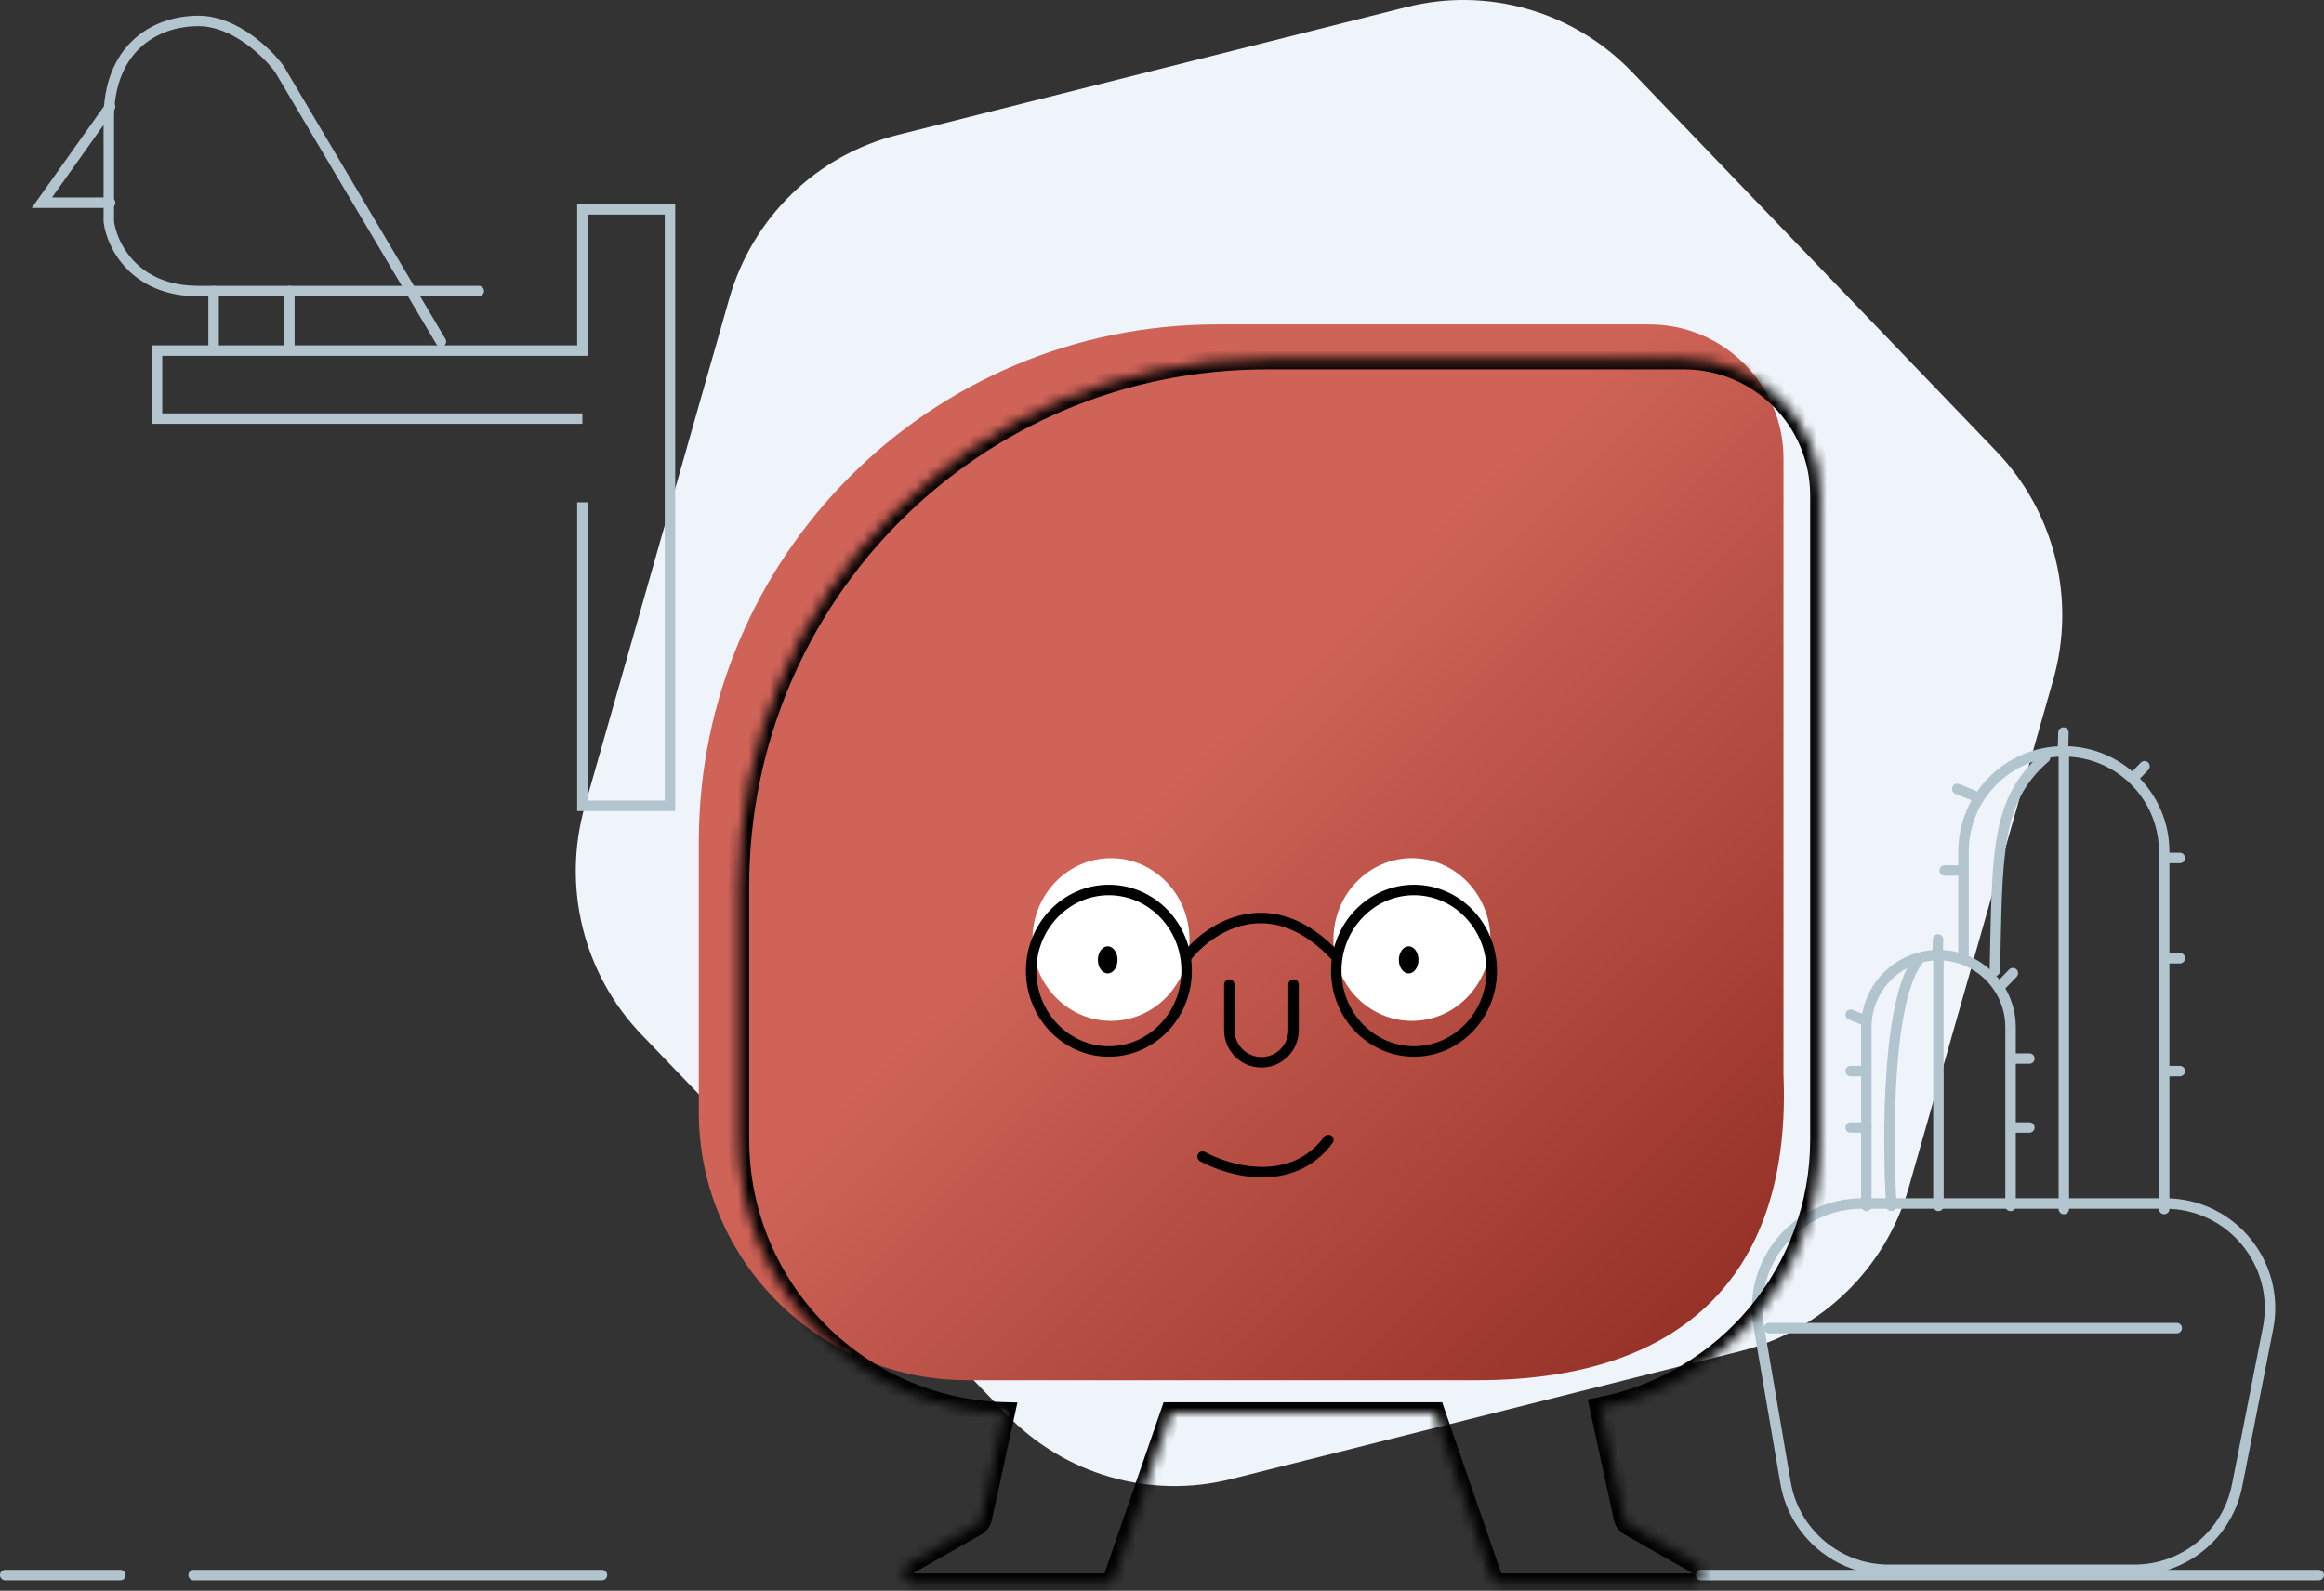<svg width="222" height="152" viewBox="0 0 222 152" fill="none" xmlns="http://www.w3.org/2000/svg">
<rect x="0" y="0" width="222" height="152" fill="#333333" stroke="none"/>
<path d="M42.117 32.638L26.677 6.584C25.551 5.056 22.431 2 18.957 2C14.615 2 10.393 4.774 10.393 11.288C10.393 16.499 10.393 20.053 10.393 21.179C10.674 23.39 12.781 27.813 18.957 27.813C25.133 27.813 39.383 27.813 45.735 27.813" stroke="#B2C5CF" stroke-linecap="round"/>
<path d="M10.514 10.202L4 19.369H10.514" stroke="#B2C5CF" stroke-linecap="round"/>
<path d="M20.405 27.813V33" stroke="#B2C5CF" stroke-linecap="round"/>
<path d="M27.642 27.813V33" stroke="#B2C5CF" stroke-linecap="round"/>
<path d="M134.38 0.67L85.743 12.894C77.992 14.838 71.865 20.802 69.663 28.533L55.866 77.029C53.664 84.761 55.731 93.082 61.286 98.862L96.126 135.134C101.675 140.914 109.87 143.279 117.62 141.327L166.257 129.103C174.008 127.159 180.135 121.196 182.337 113.464L196.134 64.968C198.336 57.236 196.269 48.915 190.714 43.135L155.881 6.863C150.325 1.083 142.13 -1.275 134.38 0.67Z" fill="#EEF4F9"/>
<path d="M180.423 150H203.889C208.667 150 212.778 146.619 213.701 141.931L216.652 126.931C217.868 120.751 213.138 115 206.841 115H177.856C171.66 115 166.955 120.578 168 126.687L170.566 141.687C171.388 146.489 175.551 150 180.423 150Z" stroke="#B2C5CF"/>
<path d="M168.995 126.907H207.931" stroke="#B2C5CF" stroke-linecap="round"/>
<path d="M185.169 91.265V115.226" stroke="#B2C5CF" stroke-linecap="round"/>
<path d="M178.28 115.226V98.154C178.28 94.349 181.364 91.265 185.168 91.265V91.265C188.973 91.265 192.057 94.349 192.057 98.154V115.226" stroke="#B2C5CF" stroke-linecap="round"/>
<path d="M180.676 115.226C180.277 108.836 180.257 95.159 183.371 91.564" stroke="#B2C5CF" stroke-linecap="round"/>
<path d="M178.28 97.555L176.782 96.956" stroke="#B2C5CF" stroke-linecap="round"/>
<path d="M191.159 94.15L192.277 92.988" stroke="#B2C5CF" stroke-linecap="round"/>
<path d="M185.087 91.38L185.132 89.768" stroke="#B2C5CF" stroke-linecap="round"/>
<path d="M178.28 102.347H176.782" stroke="#B2C5CF" stroke-linecap="round"/>
<path d="M193.854 101.149H192.357" stroke="#B2C5CF" stroke-linecap="round"/>
<path d="M193.854 107.738H192.357" stroke="#B2C5CF" stroke-linecap="round"/>
<path d="M178.28 107.738H176.782" stroke="#B2C5CF" stroke-linecap="round"/>
<path d="M197.149 71.797L197.149 115.525" stroke="#B2C5CF" stroke-linecap="round"/>
<path d="M187.565 91.564V81.381C187.565 76.088 191.856 71.797 197.149 71.797V71.797C202.442 71.797 206.733 76.088 206.733 81.381V115.525" stroke="#B2C5CF" stroke-linecap="round"/>
<path d="M190.56 92.763C190.812 81.754 190.56 76.524 195.352 72.396" stroke="#B2C5CF" stroke-linecap="round"/>
<path d="M188.463 75.99L186.965 75.391" stroke="#B2C5CF" stroke-linecap="round"/>
<path d="M203.738 74.382L204.856 73.22" stroke="#B2C5CF" stroke-linecap="round"/>
<path d="M197.067 71.612L197.112 70" stroke="#B2C5CF" stroke-linecap="round"/>
<path d="M187.265 83.178H185.767" stroke="#B2C5CF" stroke-linecap="round"/>
<path d="M208.23 81.981H206.733" stroke="#B2C5CF" stroke-linecap="round"/>
<path d="M208.23 91.564H206.733" stroke="#B2C5CF" stroke-linecap="round"/>
<path d="M208.23 102.347H206.733" stroke="#B2C5CF" stroke-linecap="round"/>
<path d="M55.634 48V77H64V20H55.634V33.5H15V40H55.634" stroke="#B2C5CF"/>
<line x1="18.5" y1="150.5" x2="57.5" y2="150.5" stroke="#B2C5CF" stroke-linecap="round"/>
<line x1="162.5" y1="150.5" x2="221.5" y2="150.5" stroke="#B2C5CF" stroke-linecap="round"/>
<line x1="0.5" y1="150.5" x2="11.5" y2="150.5" stroke="#B2C5CF" stroke-linecap="round"/>
<path d="M66.755 106.277C66.755 120.416 78.237 131.883 92.403 131.883H141.133C161.306 131.883 171.129 121.25 170.367 102.692V43.803C170.367 36.734 164.626 31 157.543 31H116.251C88.917 31 66.755 53.127 66.755 80.419V106.282V106.277Z" fill="url(#paint0_linear_795_12585)"/>
<mask id="path-33-inside-1_795_12585" fill="white">
<path fill-rule="evenodd" clip-rule="evenodd" d="M70.57 108.906C70.57 123.072 81.872 134.605 95.953 134.983L93.761 145.057V145.063C93.693 145.35 93.511 145.6 93.255 145.746L86.84 149.393C85.911 149.925 86.287 151.344 87.357 151.344H105.468C105.902 151.344 106.288 151.078 106.445 150.677L111.867 134.993H137.048L142.471 150.677C142.627 151.078 143.013 151.344 143.447 151.344H161.558C162.628 151.344 163.004 149.925 162.075 149.393L155.66 145.746C155.405 145.6 155.222 145.35 155.154 145.063V145.057L152.858 134.507C164.859 132.159 173.917 121.588 173.917 108.906V47.341C173.917 40.136 168.076 34.297 160.868 34.297H120.938C93.118 34.297 70.57 56.842 70.57 84.645V108.906Z"/>
</mask>
<path d="M95.953 134.983L96.93 135.196L97.187 134.016L95.98 133.984L95.953 134.983ZM93.761 145.057L92.784 144.845L92.761 144.95V145.057H93.761ZM93.761 145.063L94.734 145.293L94.761 145.179V145.063H93.761ZM93.255 145.746L93.749 146.615L93.751 146.614L93.255 145.746ZM86.84 149.393L86.346 148.524L86.343 148.525L86.84 149.393ZM106.445 150.677L107.376 151.04L107.383 151.022L107.39 151.003L106.445 150.677ZM111.867 134.993V133.993H111.155L110.922 134.666L111.867 134.993ZM137.048 134.993L137.993 134.666L137.76 133.993H137.048V134.993ZM142.471 150.677L141.525 151.003L141.532 151.022L141.539 151.04L142.471 150.677ZM162.075 149.393L162.572 148.525L162.569 148.524L162.075 149.393ZM155.66 145.746L155.164 146.614L155.166 146.615L155.66 145.746ZM155.154 145.063H154.154V145.179L154.181 145.293L155.154 145.063ZM155.154 145.057H156.154V144.95L156.131 144.845L155.154 145.057ZM152.858 134.507L152.666 133.526L151.664 133.722L151.881 134.72L152.858 134.507ZM95.98 133.984C82.439 133.62 71.57 122.529 71.57 108.906H69.57C69.57 123.616 81.306 135.59 95.927 135.983L95.98 133.984ZM94.738 145.27L96.93 135.196L94.976 134.771L92.784 144.845L94.738 145.27ZM94.761 145.063V145.057H92.761V145.063H94.761ZM93.751 146.614C94.255 146.326 94.605 145.84 94.734 145.293L92.788 144.833C92.785 144.844 92.78 144.855 92.774 144.864C92.767 144.872 92.762 144.876 92.759 144.878L93.751 146.614ZM87.334 150.262L93.749 146.615L92.761 144.877L86.346 148.524L87.334 150.262ZM87.357 150.344C87.345 150.344 87.338 150.343 87.334 150.343C87.329 150.342 87.328 150.341 87.328 150.341C87.327 150.341 87.328 150.341 87.329 150.342C87.33 150.343 87.33 150.343 87.331 150.343C87.331 150.344 87.321 150.335 87.315 150.312C87.309 150.29 87.314 150.276 87.314 150.277C87.314 150.277 87.313 150.277 87.313 150.278C87.312 150.279 87.312 150.279 87.312 150.279C87.313 150.278 87.314 150.277 87.317 150.274C87.321 150.271 87.327 150.267 87.337 150.261L86.343 148.525C84.53 149.564 85.255 152.344 87.357 152.344V150.344ZM105.468 150.344H87.357V152.344H105.468V150.344ZM105.513 150.313C105.505 150.333 105.487 150.344 105.468 150.344V152.344C106.316 152.344 107.071 151.823 107.376 151.04L105.513 150.313ZM110.922 134.666L105.499 150.35L107.39 151.003L112.813 135.32L110.922 134.666ZM137.048 133.993H111.867V135.993H137.048V133.993ZM136.103 135.32L141.525 151.003L143.416 150.35L137.993 134.666L136.103 135.32ZM141.539 151.04C141.844 151.823 142.599 152.344 143.447 152.344V150.344C143.428 150.344 143.41 150.333 143.402 150.313L141.539 151.04ZM143.447 152.344H161.558V150.344H143.447V152.344ZM161.558 152.344C163.66 152.344 164.385 149.564 162.572 148.525L161.578 150.261C161.588 150.267 161.594 150.271 161.598 150.274C161.601 150.277 161.602 150.278 161.603 150.279C161.603 150.279 161.603 150.279 161.602 150.278C161.602 150.277 161.602 150.277 161.602 150.277C161.601 150.276 161.606 150.29 161.6 150.312C161.594 150.335 161.584 150.344 161.584 150.343C161.585 150.343 161.585 150.343 161.586 150.342C161.587 150.341 161.588 150.341 161.588 150.341C161.587 150.341 161.586 150.342 161.581 150.343C161.577 150.343 161.57 150.344 161.558 150.344V152.344ZM162.569 148.524L156.155 144.877L155.166 146.615L161.581 150.262L162.569 148.524ZM156.156 144.878C156.153 144.876 156.148 144.872 156.141 144.864C156.135 144.855 156.13 144.844 156.127 144.833L154.181 145.293C154.31 145.84 154.66 146.326 155.164 146.614L156.156 144.878ZM156.154 145.063V145.057H154.154V145.063H156.154ZM156.131 144.845L153.835 134.294L151.881 134.72L154.177 145.27L156.131 144.845ZM172.917 108.906C172.917 121.1 164.207 131.268 152.666 133.526L153.05 135.488C165.511 133.051 174.917 122.076 174.917 108.906H172.917ZM172.917 47.341V108.906H174.917V47.341H172.917ZM160.868 35.297C167.524 35.297 172.917 40.688 172.917 47.341H174.917C174.917 39.583 168.628 33.297 160.868 33.297V35.297ZM120.938 35.297H160.868V33.297H120.938V35.297ZM71.57 84.645C71.57 57.394 93.671 35.297 120.938 35.297V33.297C92.567 33.297 69.57 56.289 69.57 84.645H71.57ZM71.57 108.906V84.645H69.57V108.906H71.57Z" fill="black" mask="url(#path-33-inside-1_795_12585)"/>
<path d="M117.432 94.082V98.435C117.432 100.13 118.805 101.503 120.5 101.503V101.503C122.194 101.503 123.568 100.13 123.568 98.435V94.082" stroke="black" stroke-linecap="round"/>
<ellipse cx="106.125" cy="89.775" rx="7.5" ry="7.775" fill="white"/>
<ellipse cx="105.813" cy="91.719" rx="0.938" ry="1.296" fill="black"/>
<ellipse cx="134.876" cy="89.775" rx="7.5" ry="7.775" fill="white"/>
<ellipse cx="134.564" cy="91.719" rx="0.938" ry="1.296" fill="black"/>
<path d="M114.875 110.516C117.432 111.929 123.415 113.59 126.892 108.925" stroke="black" stroke-linecap="round"/>
<path d="M113.352 92.757C113.352 97.035 110.011 100.473 105.926 100.473C101.842 100.473 98.5 97.035 98.5 92.757C98.5 88.477 101.842 85.04 105.926 85.04C110.011 85.04 113.352 88.477 113.352 92.757Z" stroke="black"/>
<path d="M142.5 92.757C142.5 97.035 139.158 100.473 135.074 100.473C130.989 100.473 127.648 97.035 127.648 92.757C127.648 88.477 130.989 85.04 135.074 85.04C139.158 85.04 142.5 88.477 142.5 92.757Z" stroke="black"/>
<path d="M113.341 91.431C115.518 88.631 121.429 84.71 127.659 91.431" stroke="black" stroke-linecap="round"/>
<defs>
<linearGradient id="paint0_linear_795_12585" x1="66.755" y1="31" x2="167.601" y2="134.616" gradientUnits="userSpaceOnUse">
<stop offset="0.432" stop-color="#CF6358"/>
<stop offset="1" stop-color="#8E2B21"/>
</linearGradient>
</defs>
</svg>
